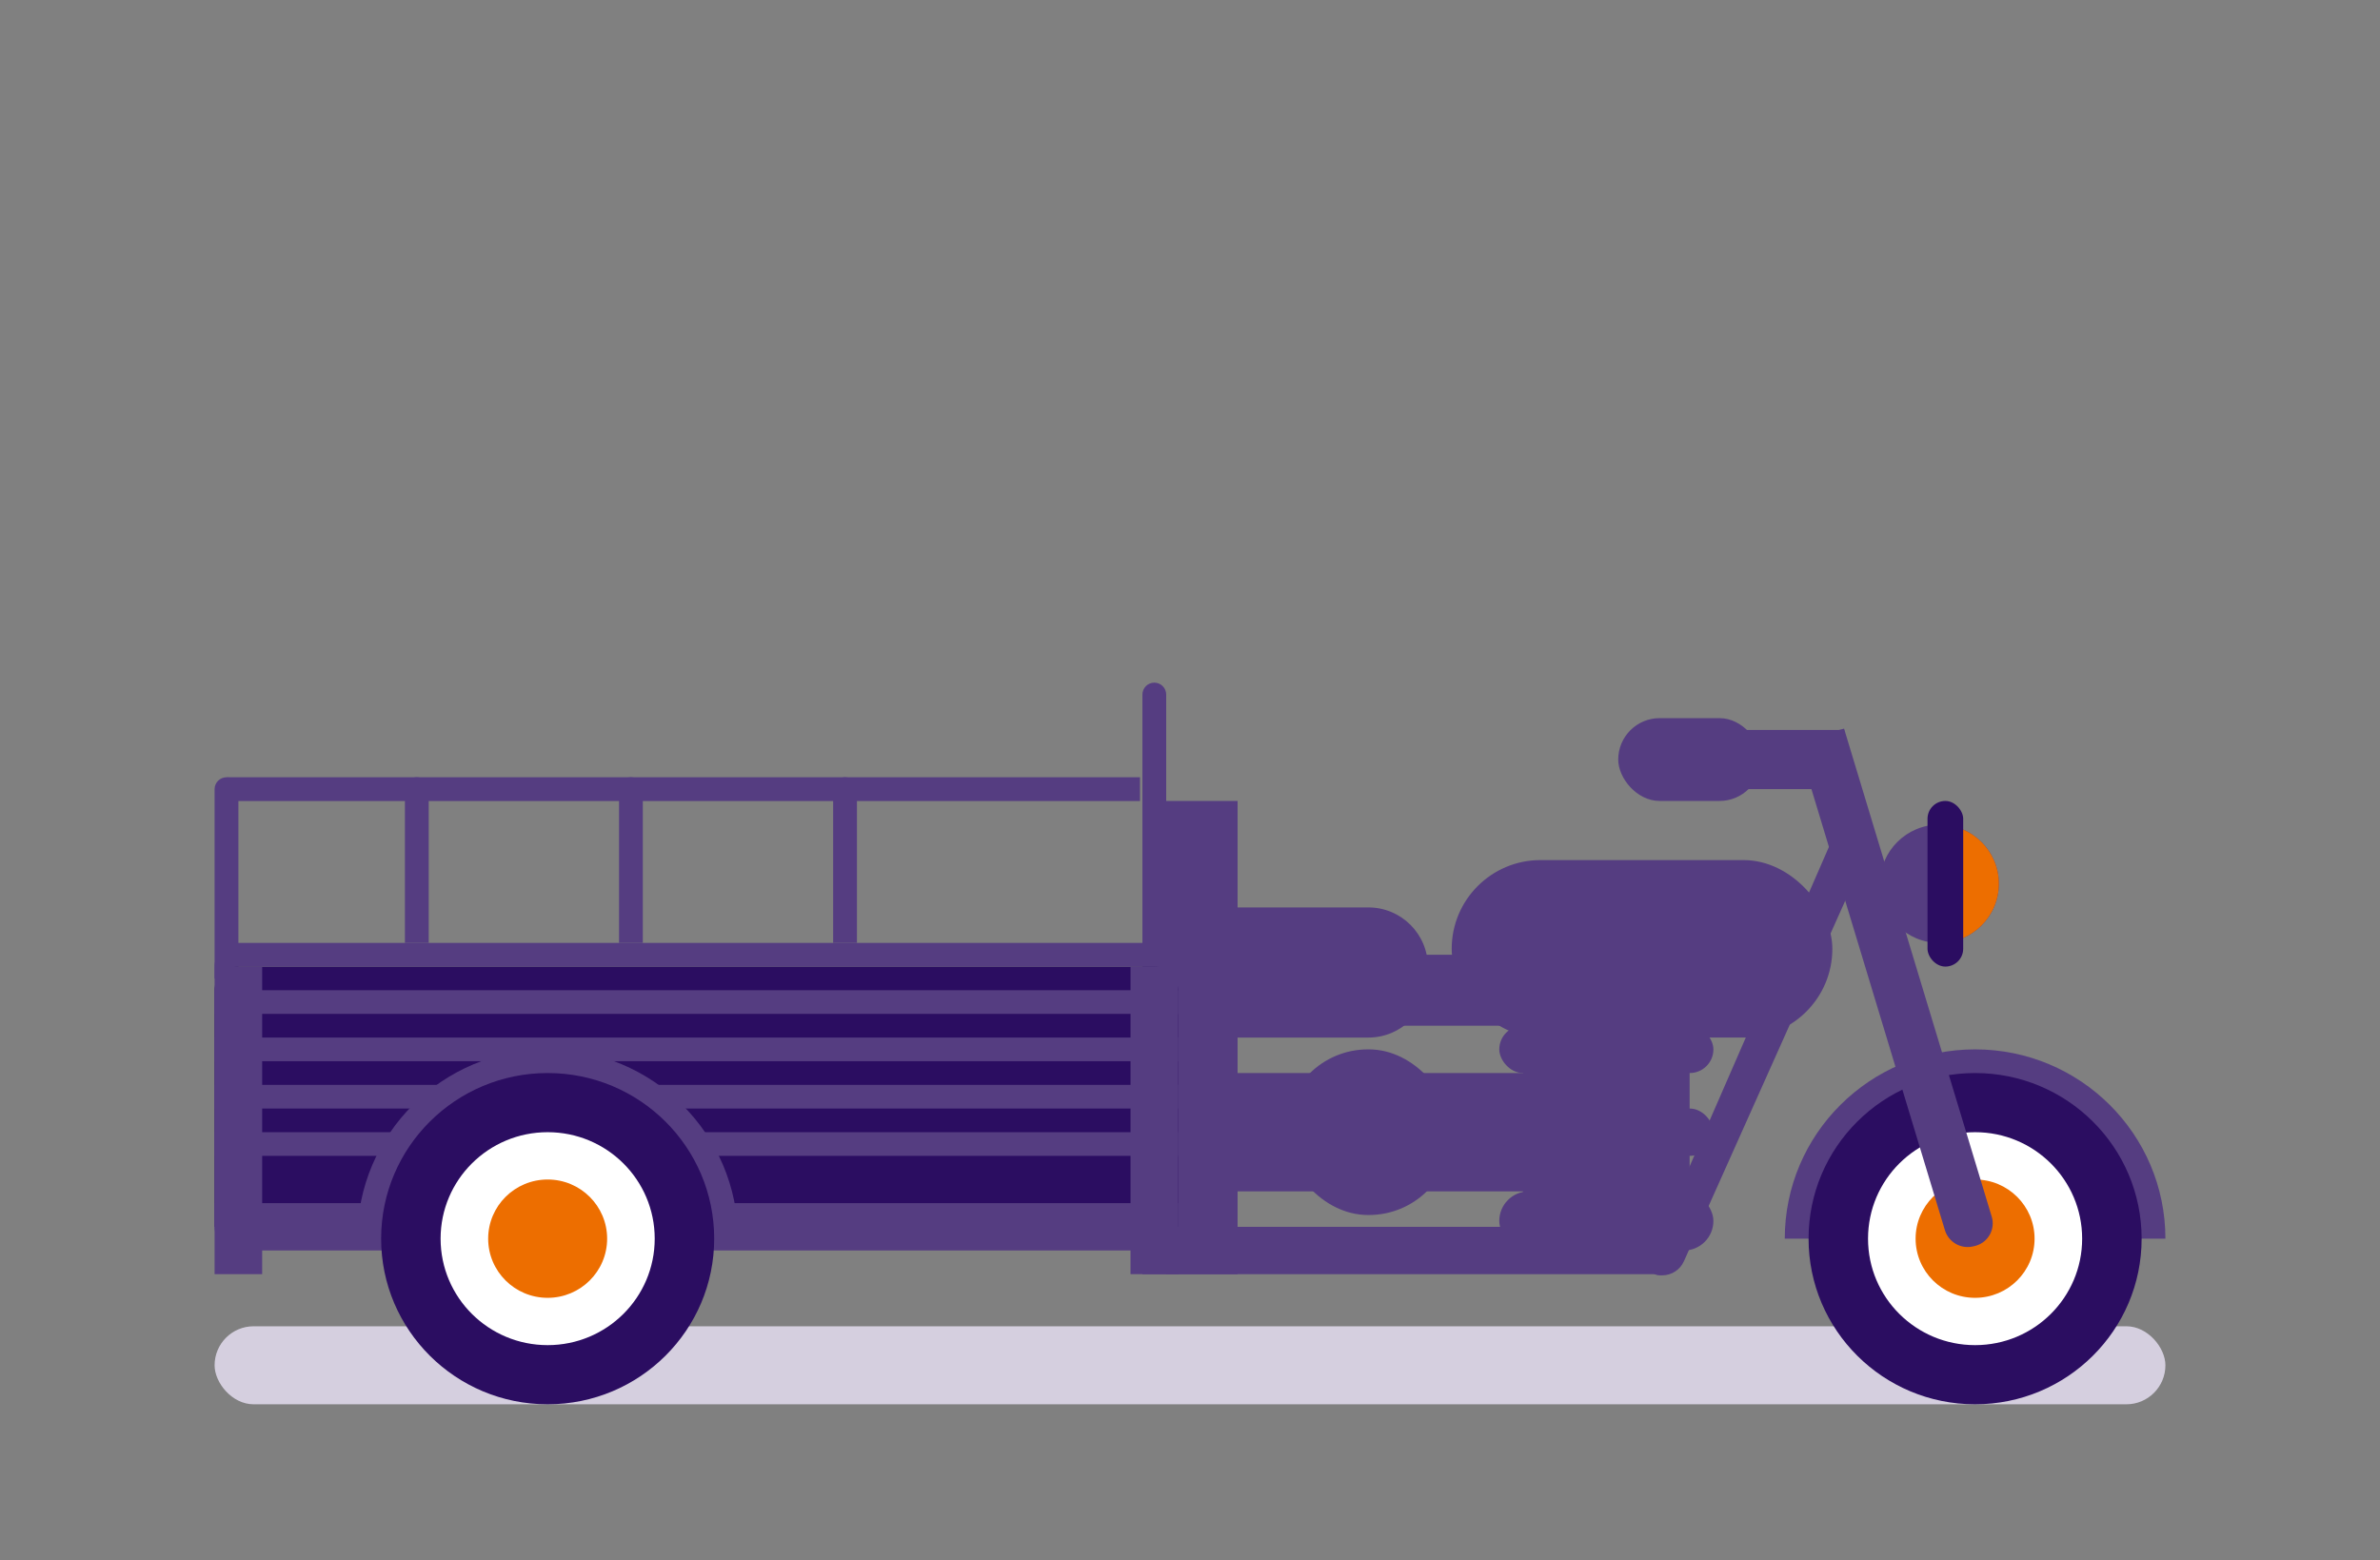 <?xml version="1.0" encoding="UTF-8"?>
<svg width="122px" height="80px" viewBox="0 0 122 80" version="1.1" xmlns="http://www.w3.org/2000/svg" xmlns:xlink="http://www.w3.org/1999/xlink">
	<rect x="0" y="0" width="122" height="80" fill="#808080" stroke="none"/>
	<!-- Generator: Sketch 49.2 (51160) - http://www.bohemiancoding.com/sketch -->
	<title>
		trimoto_carga
	</title>
	<desc>
		Created with Sketch.
	</desc>
	<defs>
	</defs>
	<g id="Ilustraciones" stroke="none" stroke-width="1" fill="none" fill-rule="evenodd">
		<g id="Group-31">
			<rect id="Rectangle-3-Copy-12" x="0" y="0" width="122" height="80">
			</rect>
			<g id="Group-5-Copy" transform="translate(11, 35)">
				<rect id="Rectangle-14-Copy-2" fill="#D5CFDF" x="0" y="33" width="100" height="4" rx="2">
				</rect>
				<g id="Group-4">
					<rect id="Rectangle-2-Copy-4" fill="#553D81" x="48.78" y="20.016" width="20.732" height="6.066">
					</rect>
					<rect id="Rectangle-2-Copy-5" fill="#553D81" x="54.878" y="18.803" width="8.537" height="8.492" rx="4.246">
					</rect>
					<g id="Group-2" transform="translate(65.854, 17.59)" fill="#553D81">
						<rect id="Rectangle-2" x="1.22" y="0" width="8.537" height="10.918">
						</rect>
						<rect id="Rectangle-2-Copy" x="0" y="0" width="10.976" height="2.426" rx="1.213">
						</rect>
						<rect id="Rectangle-2-Copy-2" x="0" y="4.246" width="10.976" height="2.426" rx="1.213">
						</rect>
						<rect id="Rectangle-2-Copy-3" x="0" y="8.492" width="10.976" height="3.033" rx="1.516">
						</rect>
					</g>
					<g id="Group" transform="translate(85.366, 6.066)">
						<ellipse id="Oval-7-Copy" fill="#553D81" cx="3.049" cy="4.246" rx="3.049" ry="3.033">
						</ellipse>
						<path d="M3.049,7.279 C4.733,7.279 6.098,5.921 6.098,4.246 C6.098,2.571 4.733,1.213 3.049,1.213" id="Oval-7" fill="#ED6E00">
						</path>
						<rect id="Rectangle" fill="#2B0D61" x="2.439" y="0" width="1.829" height="8.492" rx="0.915">
						</rect>
					</g>
					<path d="M74.687,2.426 L83.537,2.426 L83.537,5.459 L74.687,5.459 C73.85,5.459 73.171,4.78 73.171,3.943 L73.171,3.943 C73.171,3.105 73.85,2.426 74.687,2.426 Z" id="Rectangle-15" fill="#553D81">
					</path>
					<rect id="Rectangle-15-Copy-3" fill="#553D81" x="71.951" y="1.82" width="7.317" height="4.246" rx="2.123">
					</rect>
					<rect id="Rectangle-16" fill="#553D81" x="54.268" y="13.951" width="20.732" height="3.639">
					</rect>
					<path d="M48.78,11.525 L59.146,11.525 C60.83,11.525 62.195,12.89 62.195,14.573 L62.195,15.148 C62.195,16.832 60.83,18.197 59.146,18.197 L48.78,18.197 L48.78,11.525 Z" id="Rectangle-16-Copy-4" fill="#553D81">
					</path>
					<rect id="Rectangle-16-Copy-5" fill="#553D81" x="48.78" y="6.066" width="3.659" height="24.262">
					</rect>
					<path d="M48.171,0 L48.171,0 C48.507,-6.18616236e-17 48.78,0.273 48.78,0.61 L48.78,30.328 L47.561,30.328 L47.561,0.61 C47.561,0.273 47.834,-2.71205284e-16 48.171,-3.33066907e-16 Z" id="Rectangle-16-Copy-6" fill="#553D81">
					</path>
					<path d="M32.317,4.852 L32.317,4.852 C32.654,4.852 32.927,5.125 32.927,5.462 L32.927,13.344 L31.707,13.344 L31.707,5.462 C31.707,5.125 31.98,4.852 32.317,4.852 Z" id="Rectangle-16-Copy-7" fill="#553D81">
					</path>
					<path d="M21.341,4.852 L21.341,4.852 C21.678,4.852 21.951,5.125 21.951,5.462 L21.951,13.344 L20.732,13.344 L20.732,5.462 C20.732,5.125 21.005,4.852 21.341,4.852 Z" id="Rectangle-16-Copy-8" fill="#553D81">
					</path>
					<path d="M10.366,4.852 L10.366,4.852 C10.703,4.852 10.976,5.125 10.976,5.462 L10.976,13.344 L9.756,13.344 L9.756,5.462 C9.756,5.125 10.029,4.852 10.366,4.852 Z" id="Rectangle-16-Copy-9" fill="#553D81">
					</path>
					<path d="M0.61,4.852 L0.61,4.852 C0.947,4.852 1.22,5.125 1.22,5.462 L1.22,15.164 L0,15.164 L0,5.462 C-4.12410824e-17,5.125 0.273,4.852 0.61,4.852 Z" id="Rectangle-16-Copy-10" fill="#553D81">
					</path>
					<path d="M23.78,-18.197 L23.78,-18.197 C24.117,-18.197 24.39,-17.924 24.39,-17.587 L24.39,29.115 L23.171,29.115 L23.171,-17.587 C23.171,-17.924 23.444,-18.197 23.78,-18.197 Z" id="Rectangle-16-Copy-11" fill="#553D81" transform="translate(23.78, 5.459) scale(-1, 1) rotate(-270) translate(-23.78, -5.459) ">
					</path>
					<rect id="Rectangle-16-Copy-2" fill="#553D81" x="48.78" y="27.902" width="25.61" height="2.426">
					</rect>
					<path d="M66.957,17.896 L91.028,17.709 C91.571,17.704 92.027,18.115 92.08,18.656 L92.08,18.656 C92.127,19.133 91.778,19.558 91.301,19.604 C91.272,19.607 91.243,19.609 91.215,19.609 L67.579,19.567 C67.099,19.566 66.664,19.283 66.468,18.845 L66.418,18.734 C66.284,18.434 66.418,18.082 66.718,17.948 C66.793,17.914 66.874,17.896 66.957,17.896 Z" id="Rectangle-16-Copy-3" fill="#553D81" transform="translate(79.225, 18.659) rotate(-66) translate(-79.225, -18.659) ">
					</path>
					<rect id="Rectangle-16-Copy" fill="#553D81" x="63.415" y="9.098" width="19.512" height="9.098" rx="4.549">
					</rect>
					<g id="Group-9" transform="translate(80.488, 18.803)">
						<path d="M0,9.705 C0,4.345 4.368,0 9.756,0 C15.144,0 19.512,4.345 19.512,9.705" id="Path" fill="#553D81">
						</path>
						<path d="M9.756,18.197 C14.471,18.197 18.293,14.395 18.293,9.705 C18.293,5.015 14.471,1.213 9.756,1.213 C5.041,1.213 1.22,5.015 1.22,9.705 C1.22,14.395 5.041,18.197 9.756,18.197 Z" id="Path" fill="#2B0D61">
						</path>
						<ellipse id="Oval-2-Copy" fill="#FFFFFF" cx="9.756" cy="9.705" rx="5.488" ry="5.459">
						</ellipse>
						<ellipse id="Oval-2-Copy-2" fill="#ED6E00" cx="9.756" cy="9.705" rx="3.049" ry="3.033">
						</ellipse>
					</g>
					<path d="M72.759,13.972 L98.881,14.961 C99.538,14.986 100.05,15.538 100.026,16.195 C100.025,16.215 100.024,16.234 100.022,16.254 L100.014,16.343 C99.958,16.991 99.403,17.48 98.753,17.456 L72.541,16.464 L72.759,13.972 Z" id="Rectangle-15-Copy" fill="#553D81" transform="translate(86.284, 15.714) rotate(-289) translate(-86.284, -15.714) ">
					</path>
					<g id="Group-3" transform="translate(0, 13.344)">
						<g id="Group-3-Copy-6">
							<path d="M1.22,1.213 L48.171,1.213 C48.844,1.213 49.39,1.759 49.39,2.433 L49.39,14.557 L0,14.557 L0,2.433 C-8.24821648e-17,1.759 0.546,1.213 1.22,1.213 Z" id="Rectangle-Copy-8" fill="#2b0d61">
							</path>
							<rect id="Rectangle-Copy-10" fill="#553D81" x="0" y="2.426" width="49.39" height="1.213">
							</rect>
							<rect id="Rectangle-Copy-12" fill="#553D81" x="0" y="7.279" width="49.39" height="1.213">
							</rect>
							<path d="M0,13.344 L49.39,13.344 L49.39,14.551 C49.39,15.224 48.844,15.77 48.171,15.77 L1.22,15.77 C0.546,15.77 -5.8365165e-16,15.224 -6.66133815e-16,14.551 L0,13.344 Z" id="Rectangle-Copy-14" fill="#553D81">
							</path>
							<path d="M1.213,0 L49.39,0 L49.39,1.213 L0,1.213 L0,1.213 C-8.20494714e-17,0.543 0.543,1.23074207e-16 1.213,0 Z" id="Rectangle-Copy-17" fill="#553D81">
							</path>
							<polygon id="Rectangle-Copy-18" fill="#553D81" points="2.439 1.213 2.439 16.984 7.10542736e-15 16.984 1.36042938e-14 1.213">
							</polygon>
							<polygon id="Rectangle-Copy-19" fill="#553D81" points="49.39 1.213 49.39 16.984 46.951 16.984 46.951 1.213">
							</polygon>
							<rect id="Rectangle-Copy-11" fill="#553D81" x="0" y="4.852" width="49.39" height="1.213">
							</rect>
							<rect id="Rectangle-Copy-13" fill="#553D81" x="0" y="9.705" width="49.39" height="1.213">
							</rect>
						</g>
					</g>
					<g id="Group-9-Copy" transform="translate(7.317, 18.803)">
						<path d="M0,9.705 C0,4.345 4.368,0 9.756,0 C15.144,0 19.512,4.345 19.512,9.705" id="Path" fill="#553D81">
						</path>
						<path d="M9.756,18.197 C14.471,18.197 18.293,14.395 18.293,9.705 C18.293,5.015 14.471,1.213 9.756,1.213 C5.041,1.213 1.22,5.015 1.22,9.705 C1.22,14.395 5.041,18.197 9.756,18.197 Z" id="Path" fill="#2B0D61">
						</path>
						<ellipse id="Oval-2-Copy" fill="#FFFFFF" cx="9.756" cy="9.705" rx="5.488" ry="5.459">
						</ellipse>
						<ellipse id="Oval-2-Copy-2" fill="#ED6E00" cx="9.756" cy="9.705" rx="3.049" ry="3.033">
						</ellipse>
					</g>
				</g>
			</g>
		</g>
	</g>
</svg>
